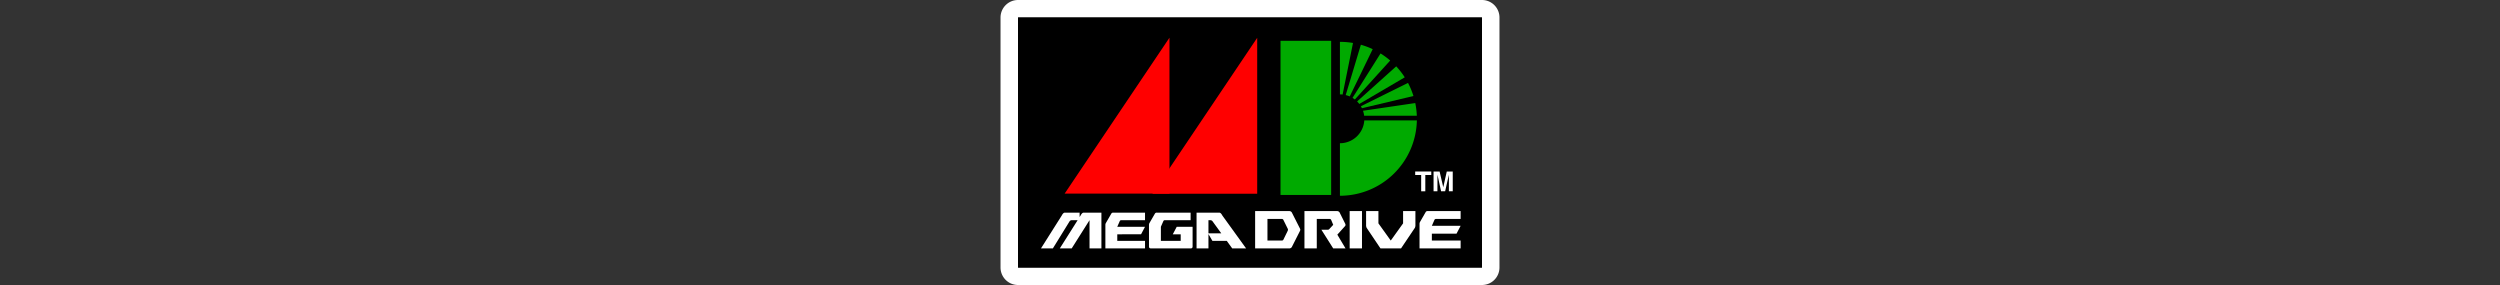 <svg id="svg2" xmlns="http://www.w3.org/2000/svg" viewBox="0 0 1000 114"><rect x="0" y="0" width="1000" height="114" fill="#333333" stroke="none"/><title>logo</title><path d="M483.379,96.841a3.5,3.5,0,0,1-3.5-3.5V88.072a3.5,3.5,0,0,1,3.5-3.5h.792a4.584,4.584,0,0,1,3.204,1.34,3.488,3.488,0,0,1,.423.482l3.548,4.893a3.5,3.5,0,0,1-2.833,5.555Z"/><path d="M484.172,88.072a1.166,1.166,0,0,1,.793.376l3.548,4.893h-5.133v-5.27h.793m0-7h-.793a7,7,0,0,0-7,7v5.27a7,7,0,0,0,7,7h5.133a7,7,0,0,0,5.667-11.109l-3.548-4.893a6.998,6.998,0,0,0-.846-.966,8.151,8.151,0,0,0-5.614-2.301Z" fill="#fff"/><path d="M506.984,99.721a3.5,3.5,0,0,1-3.5-3.5V87.578a3.5,3.5,0,0,1,3.5-3.5h5.754a4.139,4.139,0,0,1,3.718,2.272l1.783,3.605a3.48,3.48,0,0,1,.249.668l.103.394a3.497,3.497,0,0,1-0,1.768l-.103.393a3.502,3.502,0,0,1-.242.652l-1.747,3.575c-.037.075-.076.148-.118.221a4.17,4.17,0,0,1-3.643,2.096Z"/><path d="M512.737,87.578a.66.66,0,0,1,.617.393l1.747,3.536.103.393-.103.393-1.747,3.575a.669.669,0,0,1-.617.354h-5.754V87.578h5.754m0-7h-5.754a7,7,0,0,0-7,7v8.644a7,7,0,0,0,7,7h5.754a7.637,7.637,0,0,0,6.669-3.837q.127-.218.237-.444l1.747-3.575a6.999,6.999,0,0,0,.483-1.302l.103-.393a7,7,0,0,0,0-3.542l-.103-.393a6.999,6.999,0,0,0-.496-1.329l-1.747-3.536q-.036-.072-.073-.144a7.683,7.683,0,0,0-6.819-4.149Z" fill="#fff"/><path d="M407.212,110.5a3.5,3.5,0,0,1-3.5-3.5V7a3.5,3.5,0,0,1,3.5-3.5H592.788a3.5,3.5,0,0,1,3.5,3.5v100a3.5,3.5,0,0,1-3.5,3.5ZM514.299,95.865,516.308,91.9,514.299,87.934h-8.748V95.865Zm-24.876-3.012-3.1-4.293h-4.201v1.798c.112-.043.228-.081.346-.113a3.503,3.503,0,0,1,3.937,1.621l.573.987Zm50.048-18.278a27.495,27.495,0,0,0,23.465-22.92h-14.355a13.335,13.335,0,0,1-9.11,8.665Zm-10.507-.094V19.823H515.707V74.482Zm-29.583-.492V26.598l-28.688,42.667a3.5,3.5,0,0,1-6.404-1.953V26.558L432.424,73.949h28.549a3.491,3.491,0,0,1,.532.041Z"/><path d="M592.788,7V107H407.212V7H592.788M425.853,77.449H460.973l-.027.041h41.935V15.12L467.788,67.313V15.079L425.853,77.449m86.354.533h20.257V16.323H512.207V77.982M537.047,37.815l4.154-20.628 0-.002a30.987,30.987,0,0,0-5.231-.443l0,21.013a9.881,9.881,0,0,1,1.076.059l-0.0.002m1.237.215-0,0-0.0.002.001-.002a9.697,9.697,0,0,1,1.609.544l-.001.002,9.184-18.912 0-.001a30.561,30.561,0,0,0-4.731-1.769l-0.0 0-6.061,20.135m3.658,1.765,14.133-15.581h.001a30.885,30.885,0,0,0-3.857-2.839l-.001.001L541.008,39.152l.001 0a9.787,9.787,0,0,1,.934.64l-.002.002m.895.781,0,0-0.0 0.0 0-0a9.822,9.822,0,0,1,.89,1.01l-.001.001,18.173-10.656.001 0a30.91,30.91,0,0,0-3.411-4.393h-0L542.837,40.576m1.509,1.918-0-0v.001l0-0q.233.387.43.796l0.0 0.0 0.0 0-0-0-0-0,20.6-4.889 0,0a30.589,30.589,0,0,0-2.171-5.233l-0.0 0-18.859,9.326m.849,1.807-.008-.022.007.022.001-0a9.711,9.711,0,0,1,.469,2.004l-.001 0h21.065l0.0.001.024-.001h-.024a30.842,30.842,0,0,0-.622-5.086l-0-0-20.91,3.082m.524,3.854h0a9.768,9.768,0,0,1-9.747,9.135l0,21.013a30.78,30.78,0,0,0,30.774-30.148l-0-0H545.718M577.294,74.964v-.122l-1.456-6.24h-2.414v7.916h1.544l.022-6.615,1.444,6.615h1.621l1.499-6.615v6.615h1.544v-7.916h-2.393L577.294,74.964M566.078,70.002H568.47v6.516h1.654v-6.516h2.392v-1.4H566.078v1.4m1.734,29.363h16.44V96.222h-11.508V93.471h9.864l1.644-3.143h-11.508l1.027-2.357a.66.66,0,0,1,.617-.393h9.864V84.435h-13.152a.839.839,0,0,0-.822.393l-2.26,3.929a1.681,1.681,0,0,0-.206.786v9.822m-11.508-3.143-4.932-6.876V84.435H546.439v5.5a2.629,2.629,0,0,0,.206,1.179l5.548,8.251h8.22l5.549-8.251a2.629,2.629,0,0,0,.206-1.179V84.435h-4.932v4.911l-4.932,6.876m-16.44,3.143h4.932V84.435h-4.932V99.365m-18.084,0h4.932V87.578h5.138a.66.66,0,0,1,.617.393l.822,1.964-1.644,1.768a.862.862,0,0,1-.617.196h-2.466l4.726,7.465h4.932l-3.288-5.5,3.185-3.536.103-.393-.103-.393-2.158-4.322a1.197,1.197,0,0,0-1.027-.786h-13.152V99.365m-19.728,0h13.769a1.197,1.197,0,0,0,1.027-.786l3.185-6.286.103-.393-.103-.393-3.185-6.286a1.197,1.197,0,0,0-1.027-.786H502.051V99.365m-23.429,0h4.757V93.624l1.586,2.729h5.748l2.18,3.011h5.55v-0l-9.514-13.175q-.595-1.129-1.189-1.129h-9.117v14.304m-18.234,0h15.856q.793,0,.793-.753V90.707h-6.342l-1.586,3.011h3.171v2.635h-7.928V90.707l.991-2.259a.637.637,0,0,1,.595-.376h10.306V85.061H462.766a.811.811,0,0,0-.793.376l-2.18,3.764a1.603,1.603,0,0,0-.198.753v8.658q0,.753.793.753m-18.234 0h15.856V96.353H446.91v-2.635h9.514l1.586-3.011H446.91l.991-2.259a.637.637,0,0,1,.595-.376h9.514V85.061H445.325a.811.811,0,0,0-.793.376l-2.18,3.764a1.604,1.604,0,0,0-.198.753v9.411M431.847,86.811V85.061h-5.946q-.595,0-1.189,1.129l-8.324,13.175h4.757l6.739-10.916a1.166,1.166,0,0,1,.793-.376h2.378l-7.135,11.293h4.757L435.811,88.072V99.365h4.757V85.061h-7.135q-.595,0-1.189,1.129l-.396.621M545.718,48.155h.005M592.788,0H407.212a7,7,0,0,0-7,7V107a7,7,0,0,0,7,7H592.788a7,7,0,0,0,7-7V7a7,7,0,0,0-7-7ZM519.207,23.323h6.257V70.982H519.207V23.323ZM438.994,70.449l21.793-32.413V67.313a6.985,6.985,0,0,0,.753,3.159q-.282-.023-.568-.023Zm35.093.041,21.793-32.413V70.49Zm76.812-15.335h7.583a24.07,24.07,0,0,1-15.511,15.082V62.754a16.891,16.891,0,0,0,7.928-7.6Zm-41.847,36.28h3.097l.236.465-.236.465h-3.097v-.93Z" fill="#fff"/><path d="M460.388,102.865a4.179,4.179,0,0,1-4.293-4.253v-8.658a5.078,5.078,0,0,1,.6-2.381c.022-.042,2.23-3.855,2.23-3.855a4.291,4.291,0,0,1,3.842-2.157h13.478a3.5,3.5,0,0,1,3.5,3.5v3.012a3.557,3.557,0,0,1-.021.391,3.484,3.484,0,0,1,.814,2.244V98.612a4.179,4.179,0,0,1-4.292,4.253Z" fill="#fff"/><path d="M476.244,85.061V88.072H465.937a.637.637,0,0,0-.595.376l-.991,2.259v5.646h7.928V93.718h-3.171l1.586-3.011h6.342v7.905q0,.753-.793.753h-15.856q-.793,0-.793-.753V89.954a1.603,1.603,0,0,1,.198-.753l2.18-3.764a.811.811,0,0,1,.793-.376h13.478m0-7H462.766a7.733,7.733,0,0,0-6.886,3.931l-2.144,3.702q-.071.122-.137.247a8.538,8.538,0,0,0-1.004,4.014v8.658a7.69,7.69,0,0,0,7.793,7.753h15.856a7.69,7.69,0,0,0,7.793-7.753V90.707a6.969,6.969,0,0,0-.793-3.239v-2.407a7,7,0,0,0-7-7Z" fill="#fff"/><path d="M442.154,102.865a3.5,3.5,0,0,1-3.5-3.5V89.954a5.076,5.076,0,0,1,.602-2.386c.022-.041,2.227-3.849,2.227-3.849a4.289,4.289,0,0,1,3.842-2.159h12.685a3.5,3.5,0,0,1,3.5,3.5v3.012a3.491,3.491,0,0,1-.257,1.318,3.503,3.503,0,0,1-.146,2.947l-.749,1.421a3.491,3.491,0,0,1,1.151,2.595V99.365a3.5,3.5,0,0,1-3.5,3.5Z" fill="#fff"/><path d="M458.009,85.061V88.072h-9.514a.637.637,0,0,0-.595.376l-.991,2.258h11.099l-1.586,3.011h-9.514v2.635h11.099v3.011h-15.856V89.954a1.604,1.604,0,0,1,.198-.753l2.18-3.764a.811.811,0,0,1,.793-.376h12.685m0-7H445.325a7.733,7.733,0,0,0-6.887,3.931l-2.143,3.701q-.071.123-.137.248a8.538,8.538,0,0,0-1.004,4.013v9.411a7,7,0,0,0,7,7h15.856a7,7,0,0,0,7-7V96.353a6.975,6.975,0,0,0-.594-2.825,7,7,0,0,0,.469-4.135,7.042,7.042,0,0,0,.124-1.321V85.061a7,7,0,0,0-7-7Z" fill="#fff"/><path d="M492.892,102.865a3.499,3.499,0,0,1-2.835-1.447L488.925,99.853h-2.08a3.501,3.501,0,0,1-3.466,3.012h-4.757a3.5,3.5,0,0,1-3.5-3.5V85.06a3.5,3.5,0,0,1,3.5-3.5h9.117a4.694,4.694,0,0,1,4.153,2.756l9.387,13a3.5,3.5,0,0,1-2.837,5.549Z" fill="#fff"/><path d="M487.739,85.061q.595,0,1.189,1.129l9.514,13.175v0h-5.55l-2.18-3.011h-5.748l-1.586-2.729v5.74h-4.757v-14.304h9.117m-4.36,8.281h5.133l-3.548-4.893a1.166,1.166,0,0,0-.793-.376h-.793v5.27m4.36-15.281h-9.117a7,7,0,0,0-7,7v14.304a7,7,0,0,0,7,7h4.757a6.974,6.974,0,0,0,4.757-1.864,7,7,0,0,0,4.757,1.864h5.55a7,7,0,0,0,5.675-11.098L494.831,82.406a8.167,8.167,0,0,0-7.091-4.346Z" fill="#fff"/><path d="M435.811,102.865a3.501,3.501,0,0,1-3.432-2.809L431.635,101.234a3.5,3.5,0,0,1-2.959,1.631h-4.757a3.496,3.496,0,0,0-2.775,0h-4.757a3.5,3.5,0,0,1-2.959-5.369l8.26-13.072c1.296-2.362,3-2.863,4.213-2.863h5.946a3.544,3.544,0,0,1,.753.081,4.293,4.293,0,0,1,.833-.081h7.135a3.5,3.5,0,0,1,3.5,3.5V99.365a3.5,3.5,0,0,1-3.5,3.5Z" fill="#fff"/><path d="M440.568,85.061V99.365h-4.757V88.072l-7.135,11.293h-4.757L431.054,88.072h-2.378a1.166,1.166,0,0,0-.793.376l-6.739,10.916h-4.757l8.324-13.175q.595-1.129,1.189-1.129h5.946V86.811l.396-.621q.595-1.129,1.189-1.129h7.135m0-7h-7.135a7.305,7.305,0,0,0-.793.044,7.074,7.074,0,0,0-.792-.044h-5.946a8.21,8.21,0,0,0-7.224,4.575l-8.208,12.99a7,7,0,0,0,5.918,10.739h4.757a7.008,7.008,0,0,1,2.775,0h4.757a6.996,6.996,0,0,0,3.567-.977,6.968,6.968,0,0,0,3.569.977h4.757a7,7,0,0,0,7-7V85.061a7,7,0,0,0-7-7Z" fill="#fff"/><path d="M533.287,102.865a3.499,3.499,0,0,1-2.957-1.628l-.366-.578a3.501,3.501,0,0,1-3.253,2.206h-4.932a3.5,3.5,0,0,1-3.5-3.5V84.434a3.5,3.5,0,0,1,3.5-3.5h13.152a4.62,4.62,0,0,1,4.128,2.663l2.188,4.382a3.495,3.495,0,0,1,.254.675l.103.393a3.502,3.502,0,0,1,0,1.777l-.103.393a3.498,3.498,0,0,1-.785,1.454l-1.456,1.615,1.962,3.283a3.5,3.5,0,0,1-3.004,5.296Z" fill="#fff"/><path d="M534.931,84.435a1.197,1.197,0,0,1,1.027.786l2.158,4.322.103.393-.103.393-3.185,3.536,3.288,5.5h-4.932l-4.726-7.465h2.466a.862.862,0,0,0,.617-.196l1.644-1.768-.822-1.964a.66.66,0,0,0-.617-.393h-5.138V99.365h-4.932V84.435h13.152m0-7h-13.152a7,7,0,0,0-7,7V99.365a7,7,0,0,0,7,7h4.932a6.969,6.969,0,0,0,3.289-.819,6.997,6.997,0,0,0,3.287.819h4.932a7,7,0,0,0,6.008-10.592l-.643-1.075a7.001,7.001,0,0,0,1.304-2.599l.103-.393a7,7,0,0,0-0-3.541l-.103-.393a7,7,0,0,0-.51-1.356l-2.158-4.322q-.029-.059-.06-.117a8.119,8.119,0,0,0-7.23-4.542Z" fill="#fff"/><path d="M502.051,102.865a3.5,3.5,0,0,1-3.5-3.5V84.434a3.5,3.5,0,0,1,3.5-3.5H515.82a4.62,4.62,0,0,1,4.128,2.663l3.206,6.327a3.508,3.508,0,0,1,.264.695l.103.394a3.5,3.5,0,0,1-0,1.775l-.103.393a3.511,3.511,0,0,1-.263.693l-3.185,6.286a4.64,4.64,0,0,1-4.149,2.704Zm8.944-10.144.398-.815-.409-.828h-.501v1.644Z" fill="#fff"/><path d="M515.82,84.435a1.197,1.197,0,0,1,1.028.786l3.185,6.286.103.393-.103.393-3.185,6.286a1.197,1.197,0,0,1-1.028.786H502.051V84.435h13.768M506.983,96.222h5.754a.669.669,0,0,0,.617-.354l1.747-3.575.103-.393-.103-.393-1.747-3.536a.66.66,0,0,0-.617-.393h-5.754V96.222m8.836-18.787H502.051a7,7,0,0,0-7,7V99.365a7,7,0,0,0,7,7h13.768a8.119,8.119,0,0,0,7.23-4.541l.042-.081,3.185-6.286a7.003,7.003,0,0,0,.528-1.393l.103-.393a7,7,0,0,0,0-3.541l-.103-.393a7,7,0,0,0-.528-1.393l-3.185-6.286-.042-.081a8.119,8.119,0,0,0-7.23-4.541Z" fill="#fff"/><rect x="536.363" y="80.934" width="11.932" height="21.931" rx="3.5" fill="#fff"/><path d="M544.795,84.435V99.365h-4.932V84.435h4.932m0-7h-4.932a7,7,0,0,0-7,7V99.365a7,7,0,0,0,7,7h4.932a7,7,0,0,0,7-7V84.435a7,7,0,0,0-7-7Z" fill="#fff"/><path d="M552.194,102.865a3.501,3.501,0,0,1-2.904-1.547l-5.549-8.251a3.357,3.357,0,0,1-.198-.333,5.921,5.921,0,0,1-.604-2.799v-5.501a3.5,3.5,0,0,1,3.5-3.5h4.932a3.5,3.5,0,0,1,3.5,3.5v3.786l1.432,1.997,1.432-1.997V84.434a3.5,3.5,0,0,1,3.5-3.5h4.932a3.5,3.5,0,0,1,3.5,3.5v5.501a5.918,5.918,0,0,1-.606,2.804,3.358,3.358,0,0,1-.195.328l-5.548,8.251a3.499,3.499,0,0,1-2.904,1.547Z" fill="#fff"/><path d="M566.167,84.435v5.5a2.629,2.629,0,0,1-.206,1.179l-5.549,8.251h-8.22l-5.548-8.251a2.629,2.629,0,0,1-.206-1.179V84.435h4.932v4.911l4.932,6.876,4.932-6.876V84.435h4.932m0-7h-4.932a6.978,6.978,0,0,0-4.932,2.033,6.978,6.978,0,0,0-4.932-2.033H546.439a7,7,0,0,0-7,7v5.5a9.321,9.321,0,0,0,1.003,4.423,7.004,7.004,0,0,0,.394.661l5.548,8.251a7,7,0,0,0,5.809,3.094h8.22a7,7,0,0,0,5.809-3.094l5.549-8.251a6.998,6.998,0,0,0,.394-.662,9.321,9.321,0,0,0,1.003-4.423V84.435a7,7,0,0,0-7-7Z" fill="#fff"/><path d="M567.811,102.865a3.5,3.5,0,0,1-3.5-3.5V89.543a5.15,5.15,0,0,1,.604-2.406c.022-.043.045-.084.068-.126l2.24-3.892a4.318,4.318,0,0,1,3.876-2.185h13.152a3.5,3.5,0,0,1,3.5,3.5v3.144a3.49,3.49,0,0,1-.281,1.376,3.502,3.502,0,0,1-.118,2.996l-.838,1.602a3.493,3.493,0,0,1,1.236,2.67V99.365a3.5,3.5,0,0,1-3.5,3.5Z" fill="#fff"/><path d="M584.251,84.435v3.143h-9.864a.66.66,0,0,0-.617.393l-1.027,2.357h11.508l-1.644,3.143h-9.864V96.222h11.508v3.143h-16.44V89.542a1.682,1.682,0,0,1,.206-.786l2.26-3.929a.839.839,0,0,1,.822-.393h13.152m0-7h-13.152a7.76,7.76,0,0,0-6.926,3.966l-2.224,3.865q-.07.122-.135.246a8.618,8.618,0,0,0-1.003,4.031v9.822a7,7,0,0,0,7,7h16.44a7,7,0,0,0,7-7V96.222a6.975,6.975,0,0,0-.649-2.949,7,7,0,0,0,.514-4.317,7.029,7.029,0,0,0,.136-1.378V84.435a7,7,0,0,0-7-7Z" fill="#fff"/><path d="M460.945,80.989a3.491,3.491,0,0,1-.532-.041H425.853a3.5,3.5,0,0,1-2.904-5.453l41.935-62.37a3.5,3.5,0,0,1,6.404,1.953V55.834l28.688-42.667a3.5,3.5,0,0,1,6.404,1.953V77.489a3.5,3.5,0,0,1-3.5,3.5Z" fill="red"/><path d="M467.788,15.079V67.313l35.093-52.193V77.49H460.945l.027-.041h-35.12L467.788,15.079m.001-7.001a7.001,7.001,0,0,0-5.81,3.095L420.043,73.543a7,7,0,0,0,5.809,10.906H460.195a6.907,6.907,0,0,0,.75.041h41.935a7,7,0,0,0,7-7V15.12a7,7,0,0,0-12.809-3.906L474.788,44.356V15.079a7.002,7.002,0,0,0-6.999-7.001Z" fill="#fff"/><rect x="508.707" y="12.823" width="27.257" height="68.659" rx="3.5" fill="#0a0"/><path d="M532.464,16.323V77.982H512.207V16.323h20.257m0-7H512.207a7,7,0,0,0-7,7V77.982a7,7,0,0,0,7,7h20.257a7,7,0,0,0,7-7V16.323a7,7,0,0,0-7-7Z" fill="#fff"/><path d="M537.051,41.316a3.524,3.524,0,0,1-.397-.023,6.058,6.058,0,0,0-.682-.038,3.5,3.5,0,0,1-3.5-3.5V16.742a3.5,3.5,0,0,1,3.5-3.5,34.601,34.601,0,0,1,5.821.493,3.5,3.5,0,0,1,2.84,4.141L540.478,38.506A3.501,3.501,0,0,1,537.051,41.316Z" fill="#0a0"/><path d="M535.971,16.742a30.983,30.983,0,0,1,5.231.443l-0.0.002L537.047,37.815l0-.002a9.873,9.873,0,0,0-1.076-.059l0-21.013m0-7a7,7,0,0,0-7,7l-0,21.013a7,7,0,0,0,7,7c.084,0,.168.004.251.011a6.991,6.991,0,0,0,7.687-5.569l4.154-20.628q.012-.059.023-.117a7.002,7.002,0,0,0-5.703-8.166,38.111,38.111,0,0,0-6.412-.543Z" fill="#fff"/><path d="M539.889,42.076a3.487,3.487,0,0,1-1.468-.325,6.161,6.161,0,0,0-.964-.32,3.5,3.5,0,0,1-2.524-4.41l6.061-20.135a3.496,3.496,0,0,1,4.301-2.36,34.133,34.133,0,0,1,5.274,1.971,3.5,3.5,0,0,1,1.656,4.695s-9.218,18.98-9.236,19.015A3.503,3.503,0,0,1,539.889,42.076Z" fill="#0a0"/><path d="M544.346,17.895A30.565,30.565,0,0,1,549.077,19.664l-0.0.001-9.184,18.912.001-.002a9.693,9.693,0,0,0-1.609-.544l6.061-20.135 0-0m-.003-7.002a7.003,7.003,0,0,0-6.7,4.984L531.581,36.013a7,7,0,0,0,5.05,8.82,2.705,2.705,0,0,1,.387.126,6.995,6.995,0,0,0,9.17-3.324l9.184-18.912a7,7,0,0,0-3.309-9.388,37.582,37.582,0,0,0-5.818-2.176,7.004,7.004,0,0,0-1.904-.265Z" fill="#fff"/><path d="M538.287,41.532a3.504,3.504,0,0,1-3.435-4.188l0-.002A3.501,3.501,0,0,1,538.28,34.53a3.539,3.539,0,0,1,.693.069,3.501,3.501,0,0,1-.686,6.934Z" fill="#0a0"/><polyline points="538.284 38.03 538.284 38.031 538.284 38.033 538.284 38.03" fill="#fff"/><path d="M541.941,43.294a3.485,3.485,0,0,1-2.205-.782,6.116,6.116,0,0,0-.534-.36,3.5,3.5,0,0,1-1.154-4.865l11.208-17.777a3.499,3.499,0,0,1,4.808-1.106,34.362,34.362,0,0,1,4.297,3.161,3.5,3.5,0,0,1,.306,5.001l-14.131,15.579A3.494,3.494,0,0,1,541.941,43.294Z" fill="#0a0"/><path d="M552.218,21.375a30.888,30.888,0,0,1,3.857,2.839h-.001L541.942,39.795l.002-.002a9.794,9.794,0,0,0-.934-.64l-.001-0L552.217,21.376l.001-.001m.001-7a6.994,6.994,0,0,0-4.6,1.723l-.001.001a6.999,6.999,0,0,0-1.322,1.544L535.087,35.419a7,7,0,0,0,2.335,9.745c.061.038.121.078.18.121a6.999,6.999,0,0,0,9.526-.787l14.133-15.581a7,7,0,0,0-.609-10,37.948,37.948,0,0,0-4.732-3.484,6.987,6.987,0,0,0-3.699-1.058Z" fill="#fff"/><polygon points="542.837 40.576 542.837 40.576 542.837 40.576 542.837 40.576" fill="#0a0"/><polyline points="542.837 40.576 542.837 40.576 542.837 40.576 542.837 40.576" fill="#fff"/><path d="M543.729,45.087a3.497,3.497,0,0,1-2.787-1.38,6.093,6.093,0,0,0-.564-.641,3.5,3.5,0,0,1,.123-5.096l15.652-14.037a3.5,3.5,0,0,1,4.896.218,34.475,34.475,0,0,1,3.798,4.891,3.5,3.5,0,0,1-1.176,4.909L545.497,44.606A3.488,3.488,0,0,1,543.729,45.087Z" fill="#0a0"/><path d="M558.49,26.539a30.908,30.908,0,0,1,3.411,4.393l-.001-0L543.727,41.586l.001-.001a9.823,9.823,0,0,0-.89-1.01l15.652-14.037h0m-.002-7a6.976,6.976,0,0,0-4.672,1.789L538.164,35.364a7,7,0,0,0-.247,10.19,2.832,2.832,0,0,1,.218.242,7,7,0,0,0,9.133,1.828l18.173-10.656A7,7,0,0,0,567.794,27.154a37.955,37.955,0,0,0-4.184-5.389,6.983,6.983,0,0,0-5.122-2.227Z" fill="#fff"/><path d="M544.775,46.79a3.5,3.5,0,0,1-3.153-1.983c-.084-.175-.177-.347-.277-.513a3.5,3.5,0,0,1,1.45-4.938L561.654,30.03a3.498,3.498,0,0,1,4.646,1.502,34.133,34.133,0,0,1,2.42,5.833,3.499,3.499,0,0,1-2.535,4.44L545.584,46.695A3.504,3.504,0,0,1,544.775,46.79Z" fill="#0a0"/><path d="M563.205,33.167a30.589,30.589,0,0,1,2.171,5.233l-0-0L544.776,43.29q-.197-.409-.43-.796l18.859-9.326 0-0m-.005-7.001a6.972,6.972,0,0,0-3.098.727l-18.86,9.326a7,7,0,0,0-2.896,9.883c.044.074.086.15.123.228a6.995,6.995,0,0,0,7.922,3.771l20.6-4.889a7,7,0,0,0,5.07-8.881,37.652,37.652,0,0,0-2.668-6.432,7,7,0,0,0-6.195-3.732Z" fill="#fff"/><polygon points="544.776 43.29 544.776 43.29 544.776 43.29 544.776 43.29" fill="#0a0"/><path d="M544.776,43.29l0.0 0-0-0m0.0 0.0 0.0 0-0-0" fill="#fff"/><polygon points="544.346 42.493 544.346 42.493 544.346 42.493 544.346 42.493" fill="#0a0"/><polyline points="544.346 42.493 544.346 42.493 544.346 42.493 544.346 42.493" fill="#fff"/><path d="M566.749,49.805a3.5,3.5,0,0,1-.165-6.996s.121-.004.169-.004a3.5,3.5,0,0,1,.141,6.997C566.846,49.804,566.797,49.805,566.749,49.805Z" fill="#0a0"/><path d="M566.751,46.305h.005m-.005,0-.024.001-0-.001h.024m.005-7h-.029a7,7,0,0,0,0,14h.024a7,7,0,0,0,.005-14Z" fill="#fff"/><path d="M545.662,49.805a3.5,3.5,0,0,1-3.474-3.072,6.178,6.178,0,0,0-.299-1.278c-.015-.044-.03-.089-.043-.134l-.008-.022a3.503,3.503,0,0,1,3.247-4.52L565.594,37.756a3.494,3.494,0,0,1,3.937,2.749,34.403,34.403,0,0,1,.694,5.664,3.5,3.5,0,0,1-3.498,3.636Z" fill="#0a0"/><path d="M566.105,41.218l0.0 0a30.839,30.839,0,0,1,.622,5.086H545.662l.001-0a9.707,9.707,0,0,0-.469-2.004l20.91-3.082M545.187,44.278l.008.022-.001 0-.007-.022m20.925-10.061a7.049,7.049,0,0,0-1.028.076l-20.5,3.022a7.004,7.004,0,0,0-6.108,8.953l.007.022q.058.195.126.385a2.721,2.721,0,0,1,.102.442,7,7,0,0,0,6.952,6.187h21.065a7,7,0,0,0,6.995-7.273,37.97,37.97,0,0,0-.764-6.24,7.002,7.002,0,0,0-6.846-5.575Z" fill="#fff"/><line x1="545.662" y1="48.155" x2="545.718" y2="48.155" fill="none" stroke="#fff" stroke-linecap="round" stroke-linejoin="round" stroke-width="7"/><path d="M535.971,81.803a3.5,3.5,0,0,1-3.5-3.5V57.29a3.5,3.5,0,0,1,3.5-3.5,6.276,6.276,0,0,0,6.255-5.858,3.5,3.5,0,0,1,3.493-3.277h21.026a3.501,3.501,0,0,1,3.5,3.57A34.457,34.457,0,0,1,535.971,81.803Z" fill="#0a0"/><path d="M566.744,48.155l0.0 0a30.78,30.78,0,0,1-30.774,30.148l-0-21.013a9.768,9.768,0,0,0,9.747-9.135h21.026m0-7h-21.026a7,7,0,0,0-6.986,6.554,2.768,2.768,0,0,1-2.762,2.582,7,7,0,0,0-7,7l0,21.013a7,7,0,0,0,7,7,37.78,37.78,0,0,0,37.772-37.007,7,7,0,0,0-6.999-7.141Z" fill="#fff"/><path d="M568.47,80.018a3.5,3.5,0,0,1-3.5-3.5V73.322a3.501,3.501,0,0,1-2.392-3.321v-1.4a3.5,3.5,0,0,1,3.5-3.5h6.438a3.5,3.5,0,0,1,3.5,3.5v1.4a3.501,3.501,0,0,1-2.392,3.321v3.195a3.5,3.5,0,0,1-3.5,3.5Z" fill="#fff"/><path d="M572.516,68.602v1.4h-2.392v6.516H568.47V70.002h-2.392v-1.4h6.439m0-7h-6.439a7,7,0,0,0-7,7v1.4A6.983,6.983,0,0,0,561.47,75.271v1.246a7,7,0,0,0,7,7h1.654a7,7,0,0,0,7-7V75.271a6.983,6.983,0,0,0,2.392-5.27v-1.4a7,7,0,0,0-7-7Z" fill="#fff"/><path d="M579.554,80.018a3.526,3.526,0,0,0-1.499,0h-1.621a3.52,3.52,0,0,0-1.466,0H573.424a3.5,3.5,0,0,1-3.5-3.5v-7.916a3.5,3.5,0,0,1,3.5-3.5h2.415a3.503,3.503,0,0,0,2.867,0h2.393a3.5,3.5,0,0,1,3.5,3.5v7.916a3.5,3.5,0,0,1-3.5,3.5Z" fill="#fff"/><path d="M581.098,68.602v7.916h-1.544V69.902l-1.499,6.615h-1.621l-1.444-6.615-.022,6.615H573.424v-7.916h2.414l1.456,6.24v.122l1.411-6.362h2.393m0-7h-2.393a7.031,7.031,0,0,1-2.867,0H573.424a7,7,0,0,0-7,7v7.916a7,7,0,0,0,7,7h1.544a7.079,7.079,0,0,1,1.466,0h1.621a7.078,7.078,0,0,1,1.499,0h1.544a7,7,0,0,0,7-7v-7.916a7,7,0,0,0-7-7Z" fill="#fff"/><rect x="407.212" y="7" width="185.577" height="100"/><path d="M416.388,99.365l8.324-13.175q.595-1.129,1.189-1.129h5.946V86.811l.396-.621q.595-1.129,1.189-1.129h7.135V99.365H435.811V88.072l-7.135,11.293h-4.757L431.054,88.072h-2.378a1.166,1.166,0,0,0-.793.376l-6.739,10.916h-4.757Zm30.523-5.646v2.635h11.099v3.011H442.153V89.954a1.603,1.603,0,0,1,.198-.753l2.18-3.764a.811.811,0,0,1,.793-.376h12.685V88.072h-9.514a.637.637,0,0,0-.595.376l-.991,2.259h11.099l-1.586,3.011Zm17.442,2.635h7.928v-2.635h-3.171l1.586-3.011h6.342v7.905q0,.753-.793.753H460.388q-.793,0-.793-.753V89.954a1.603,1.603,0,0,1,.198-.753L461.973,85.437a.811.811,0,0,1,.793-.376h13.478V88.072H465.937a.637.637,0,0,0-.595.376l-.991,2.259v5.646Zm34.09,3.011h-5.55l-2.18-3.011h-5.748L483.379,93.624v5.74h-4.757V85.061h9.117q.595,0,1.189,1.129l9.514,13.175Zm-9.93-6.023-3.548-4.894a1.166,1.166,0,0,0-.793-.376H483.379V93.342Z" fill="#fff"/><path d="M506.983,96.221h5.754a.669.669,0,0,0,.617-.354l1.747-3.575.103-.393-.103-.393-1.747-3.536a.66.66,0,0,0-.617-.393h-5.754V96.222Zm-4.932-11.787h13.768a1.197,1.197,0,0,1,1.028.786l3.185,6.286.103.393-.103.393-3.185,6.286a1.197,1.197,0,0,1-1.028.786h-13.768V84.435Zm19.728,0h13.152a1.197,1.197,0,0,1,1.027.786l2.158,4.322.103.393-.103.393-3.185,3.536,3.288,5.5h-4.932l-4.726-7.465h2.466a.861.861,0,0,0,.617-.196l1.644-1.768-.822-1.964a.66.66,0,0,0-.617-.393h-5.138V99.365h-4.932V84.435Zm23.016,14.93h-4.932V84.435h4.932Zm6.576-10.019,4.932,6.876,4.932-6.876V84.435h4.932v5.5a2.63,2.63,0,0,1-.206,1.179l-5.548,8.251h-8.22l-5.548-8.251a2.63,2.63,0,0,1-.206-1.179v-5.5h4.932v4.911Zm21.372,4.125v2.75h11.508v3.143h-16.44V89.542a1.682,1.682,0,0,1,.206-.786l2.26-3.929a.839.839,0,0,1,.822-.393h13.152v3.143h-9.864a.66.66,0,0,0-.617.393l-1.028,2.357h11.508l-1.644,3.143h-9.864Z" fill="#fff"/><polygon points="467.788 15.079 425.853 77.449 467.788 77.449 467.788 15.079" fill="red"/><polygon points="502.88 15.12 460.945 77.49 502.88 77.49 502.88 15.12" fill="red"/><rect x="512.207" y="16.323" width="20.257" height="61.659" fill="#0a0"/><path d="M541.201,17.187,537.047,37.815l0-.002a9.875,9.875,0,0,0-1.076-.059V16.742a30.982,30.982,0,0,1,5.231.443" fill="#0a0"/><path d="M538.284,38.033l6.062-20.137 0-0A30.56,30.56,0,0,1,549.077,19.664l-0.0.001-9.184,18.912.001-.002a9.694,9.694,0,0,0-1.609-.544" fill="#0a0"/><path d="M541.942,39.795l14.133-15.581h.001a30.885,30.885,0,0,0-3.857-2.839l-.001.001L541.008,39.152l.001 0a9.788,9.788,0,0,1,.934.64" fill="#0a0"/><path d="M543.727,41.586,561.9,30.931l.001 0a30.909,30.909,0,0,0-3.411-4.393l-0,0L542.837,40.576l0-.001a9.824,9.824,0,0,1,.89,1.01" fill="#0a0"/><path d="M544.776,43.29l20.6-4.889 0.0 0A30.589,30.589,0,0,0,563.205,33.167l-0.0 0-18.86,9.326 0-.001q.233.387.431.797" fill="#0a0"/><path d="M566.751,46.305h-21.089l.001-0a9.707,9.707,0,0,0-.476-2.026l.007.022,20.911-3.082 0.0 0a30.833,30.833,0,0,1,.623,5.087" fill="#0a0"/><path d="M545.718,48.155a9.768,9.768,0,0,1-9.747,9.135V78.303A30.78,30.78,0,0,0,566.745,48.155l-0-0H545.662" fill="#0a0"/><polygon points="572.516 70.002 570.124 70.002 570.124 76.518 568.47 76.518 568.47 70.002 566.078 70.002 566.078 68.602 572.516 68.602 572.516 70.002" fill="#fff"/><polyline points="577.294 74.842 575.839 68.602 573.424 68.602 573.424 76.518 574.968 76.518 574.99 69.902 576.434 76.518 578.055 76.518 579.554 69.902 579.554 76.518 581.098 76.518 581.098 68.602 578.705 68.602 577.294 74.964" fill="#fff"/></svg>
